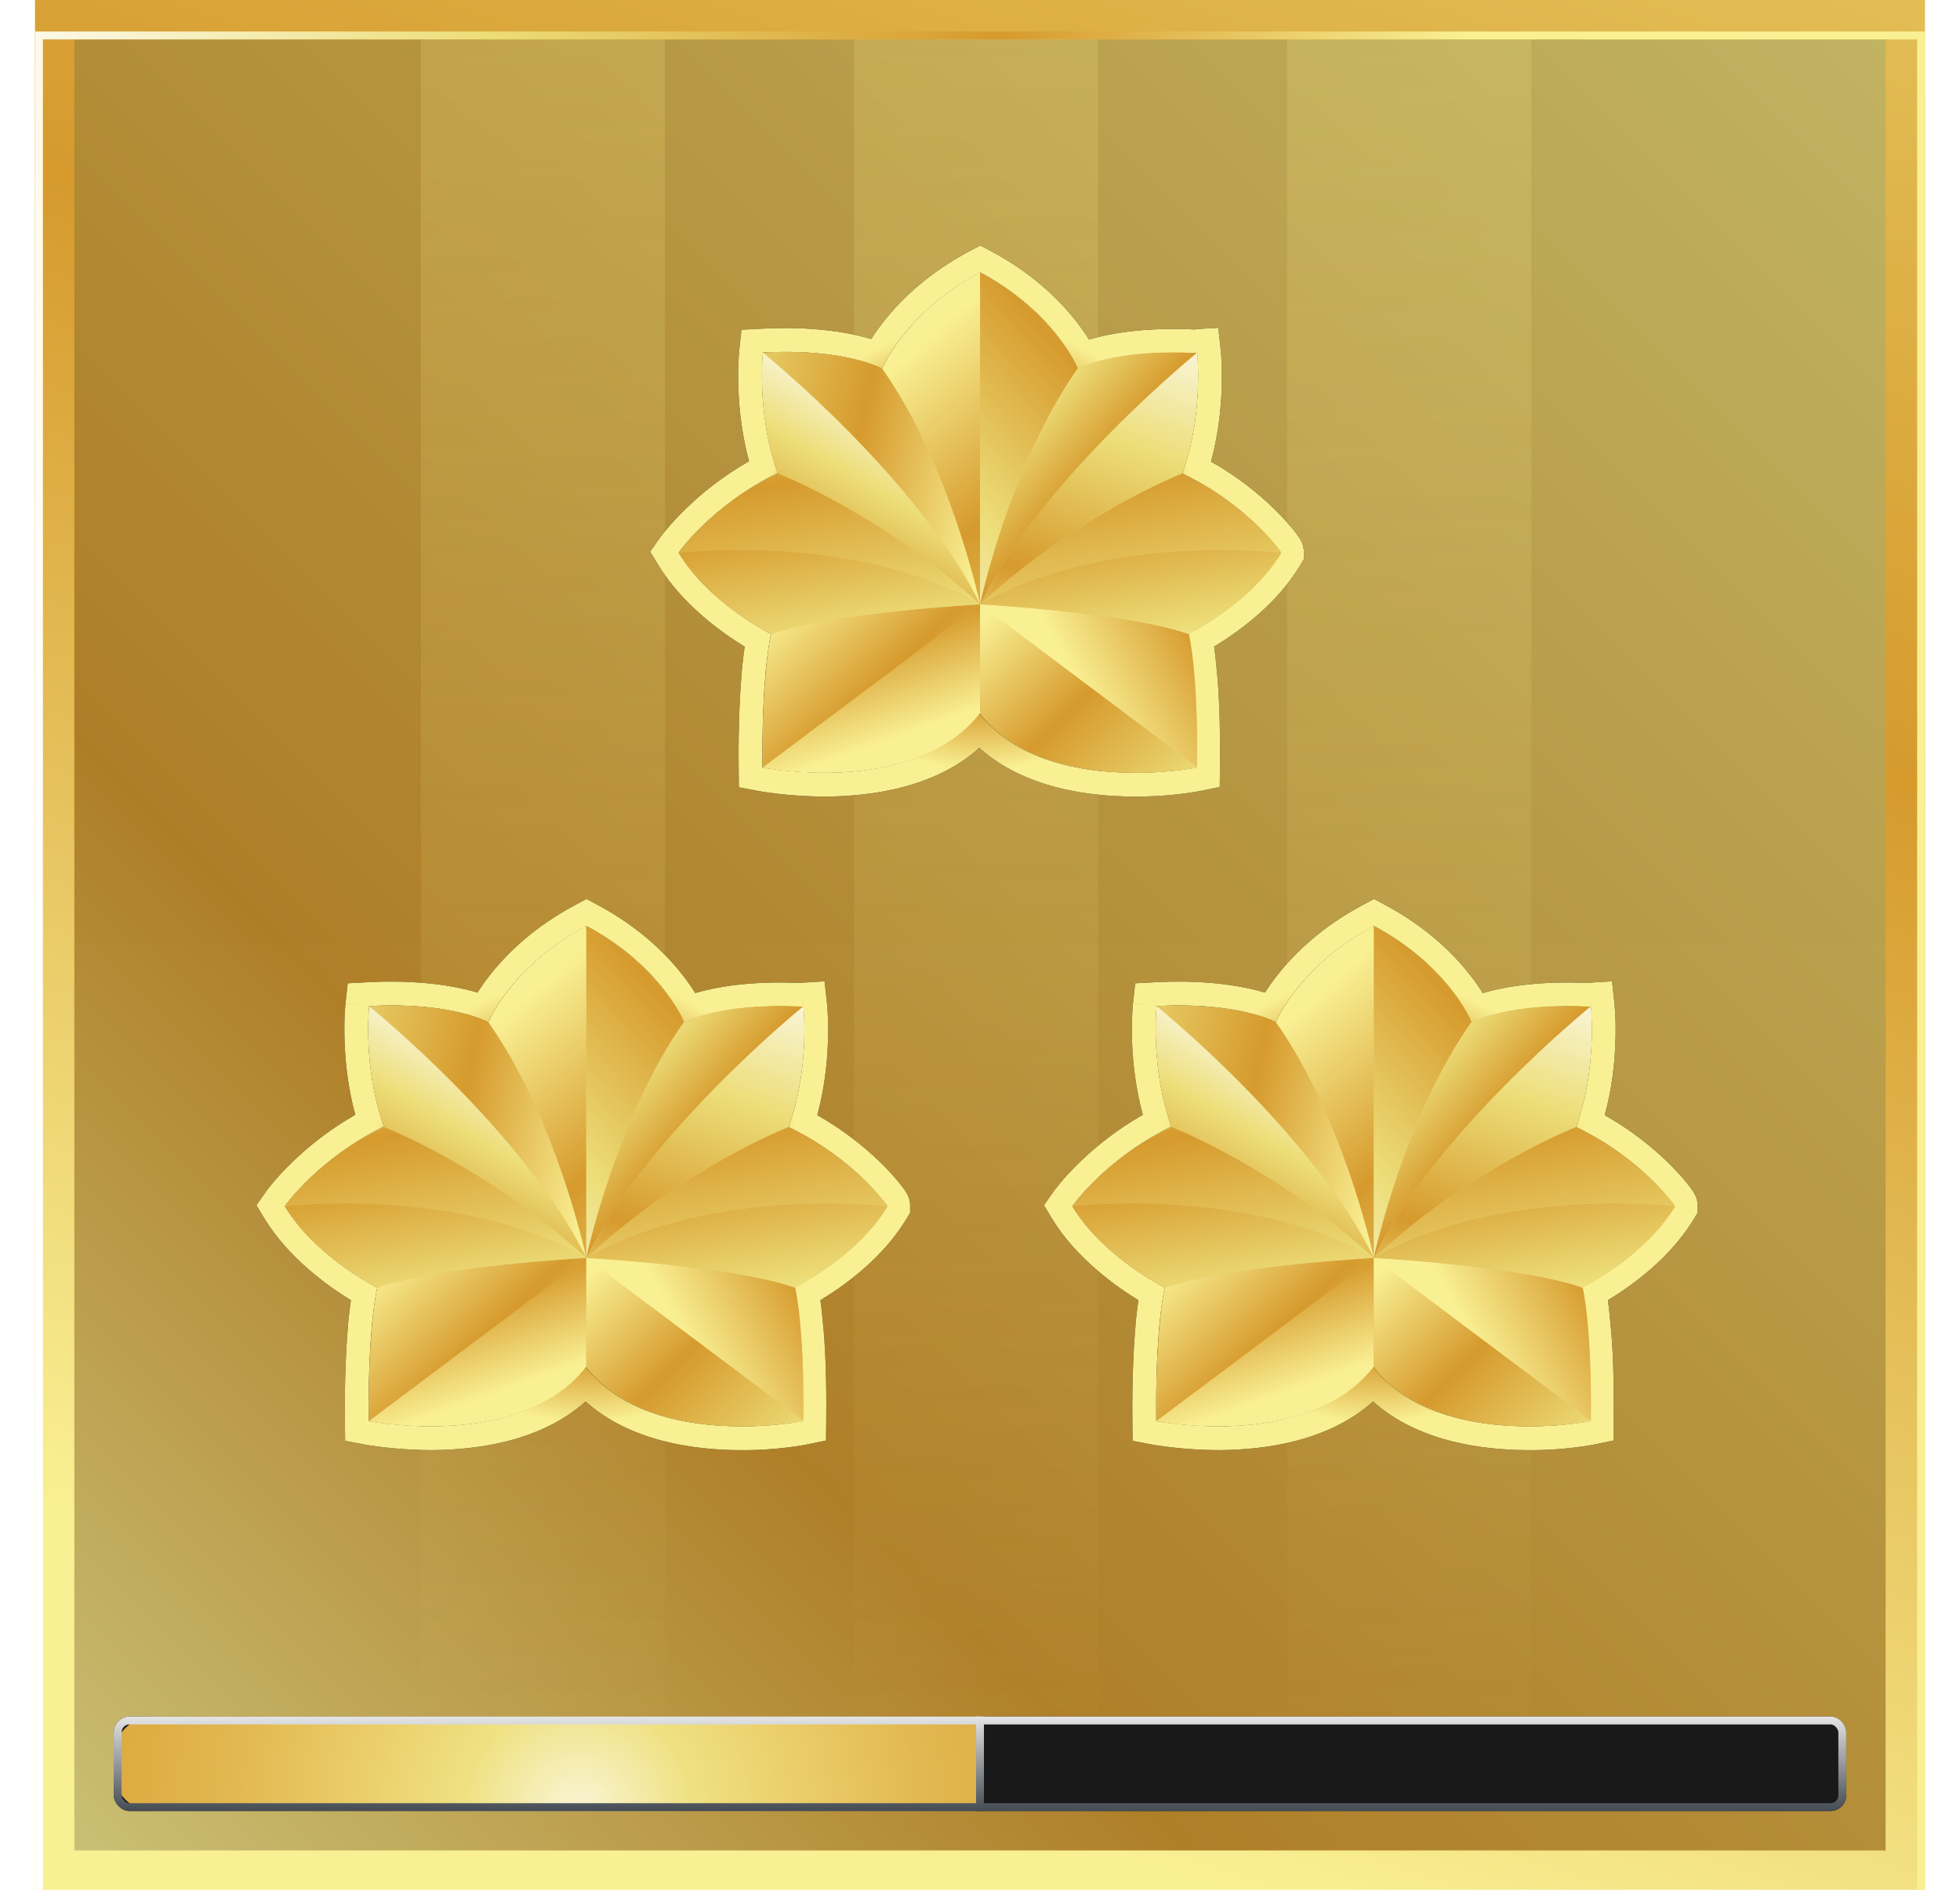 <svg width="56" height="54" viewBox="0 0 56 54" fill="none" xmlns="http://www.w3.org/2000/svg">
<rect x="1.562" y="0.563" width="52.875" height="52.875" fill="url(#paint0_linear_2005_62170)"/>
<rect x="1.562" y="0.563" width="52.875" height="52.875" fill="url(#paint1_linear_2005_62170)" fill-opacity="0.8"/>
<rect x="1.562" y="0.563" width="52.875" height="52.875" stroke="url(#paint2_linear_2005_62170)" stroke-width="1.125"/>
<g filter="url(#filter0_i_2005_62170)">
<rect x="1.113" y="0.113" width="53.775" height="53.775" stroke="url(#paint3_linear_2005_62170)" stroke-width="0.225"/>
</g>
<g style="mix-blend-mode:plus-lighter">
<rect x="12.025" y="1.125" width="6.975" height="51.75" fill="url(#paint4_linear_2005_62170)" fill-opacity="0.2"/>
<rect x="24.4" y="1.125" width="6.975" height="51.75" fill="url(#paint5_linear_2005_62170)" fill-opacity="0.2"/>
<rect x="36.775" y="1.125" width="6.975" height="51.75" fill="url(#paint6_linear_2005_62170)" fill-opacity="0.2"/>
</g>
<g filter="url(#filter1_d_2005_62170)">
<path d="M22.53 32.206C23.143 30.504 22.953 28.761 22.953 28.761C22.953 28.761 22.953 28.761 22.939 28.775C20.665 28.652 19.616 29.183 19.535 29.224C19.535 29.224 19.535 29.224 19.535 29.21C19.549 29.21 18.895 27.604 16.757 26.46C14.606 27.604 13.952 29.21 13.952 29.21C13.952 29.21 12.917 28.625 10.548 28.747C10.548 28.747 10.358 30.49 10.97 32.192C9.091 33.105 8.138 34.466 8.138 34.466C9.023 35.923 10.739 36.767 10.78 36.794C10.766 36.849 10.698 37.162 10.63 37.816C10.575 38.442 10.521 39.354 10.535 40.607C10.535 40.607 11.324 40.757 12.359 40.757C13.775 40.743 15.654 40.444 16.73 39.055C17.806 40.444 19.685 40.743 21.101 40.757C22.136 40.77 22.925 40.607 22.925 40.607C22.939 39.368 22.898 38.456 22.83 37.829C22.776 37.162 22.694 36.849 22.68 36.794C22.735 36.767 24.45 35.923 25.322 34.466V34.453C25.363 34.466 24.409 33.105 22.53 32.206Z" fill="url(#paint7_linear_2005_62170)"/>
<path fill-rule="evenodd" clip-rule="evenodd" d="M22.981 29.459C22.978 30.123 22.903 31.172 22.53 32.206C23.467 32.654 24.173 33.216 24.641 33.666C24.735 33.757 24.82 33.843 24.895 33.923C25.171 34.217 25.315 34.423 25.323 34.45C25.323 34.451 25.323 34.452 25.323 34.452C25.323 34.453 25.322 34.453 25.322 34.452V34.466C25.318 34.472 25.315 34.477 25.312 34.483C24.446 35.915 22.768 36.75 22.682 36.793L22.68 36.794L22.681 36.799C22.698 36.865 22.777 37.179 22.83 37.829C22.898 38.456 22.939 39.368 22.925 40.607C22.925 40.607 22.136 40.77 21.101 40.757C19.874 40.745 18.3 40.519 17.202 39.555C17.032 39.407 16.874 39.24 16.73 39.055C16.586 39.24 16.428 39.407 16.258 39.555C15.16 40.519 13.586 40.745 12.359 40.757C11.324 40.757 10.535 40.607 10.535 40.607C10.521 39.354 10.575 38.442 10.63 37.816C10.698 37.162 10.766 36.849 10.78 36.794C10.777 36.792 10.766 36.787 10.748 36.777C10.506 36.648 8.962 35.822 8.138 34.466C8.138 34.466 9.091 33.104 10.97 32.192C10.358 30.49 10.548 28.747 10.548 28.747C12.092 28.667 13.069 28.888 13.563 29.052C13.827 29.139 13.952 29.21 13.952 29.21C13.952 29.21 14.046 28.98 14.279 28.631C14.662 28.06 15.421 27.171 16.757 26.46C18.009 27.129 18.752 27.958 19.15 28.529C19.17 28.558 19.189 28.586 19.207 28.613C19.209 28.617 19.212 28.62 19.214 28.623C19.249 28.677 19.281 28.728 19.311 28.775C19.464 29.025 19.531 29.189 19.535 29.208C19.535 29.21 19.535 29.21 19.535 29.21V29.224L19.536 29.223C19.542 29.221 19.55 29.216 19.563 29.21C19.637 29.175 19.839 29.085 20.181 28.994C20.717 28.853 21.596 28.71 22.863 28.771C22.888 28.772 22.914 28.773 22.939 28.774L22.953 28.761C22.953 28.761 22.954 28.771 22.956 28.791C22.957 28.811 22.96 28.841 22.962 28.879C22.971 28.997 22.981 29.198 22.981 29.459ZM22.945 28.665C22.948 28.695 22.95 28.727 22.953 28.761C23.629 28.687 23.629 28.687 23.629 28.687L23.63 28.688L23.63 28.691L23.63 28.697C23.631 28.702 23.631 28.709 23.632 28.717C23.634 28.733 23.636 28.756 23.638 28.786C23.643 28.844 23.648 28.927 23.653 29.03C23.662 29.237 23.667 29.528 23.651 29.875C23.627 30.425 23.551 31.129 23.351 31.866C24.111 32.295 24.701 32.779 25.119 33.181C25.373 33.426 25.566 33.644 25.697 33.806C25.761 33.885 25.814 33.956 25.852 34.012C25.869 34.037 25.893 34.073 25.914 34.111L25.915 34.112C25.921 34.123 25.953 34.18 25.975 34.254C25.982 34.277 25.993 34.319 25.999 34.374C26.002 34.396 26.006 34.438 26.003 34.493V34.654L25.906 34.816C25.404 35.654 24.677 36.293 24.095 36.717C23.85 36.896 23.623 37.041 23.44 37.151C23.463 37.314 23.488 37.517 23.508 37.765C23.579 38.427 23.62 39.366 23.606 40.614L23.6 41.163L23.063 41.273L22.925 40.607C23.063 41.273 23.063 41.274 23.063 41.274L23.061 41.274L23.058 41.275L23.048 41.277C23.04 41.278 23.029 41.28 23.015 41.283C22.987 41.288 22.948 41.295 22.898 41.304C22.799 41.32 22.657 41.342 22.482 41.363C22.133 41.405 21.647 41.445 21.093 41.437C19.831 41.425 18.022 41.198 16.73 40.048C15.437 41.198 13.628 41.425 12.366 41.437L12.363 41.437H12.359C11.81 41.437 11.327 41.398 10.981 41.358C10.808 41.338 10.668 41.318 10.569 41.303C10.52 41.295 10.482 41.289 10.454 41.284C10.441 41.282 10.43 41.28 10.422 41.278L10.413 41.277L10.41 41.276L10.408 41.276L10.408 41.276C10.408 41.276 10.408 41.276 10.535 40.607L10.408 41.276L9.86 41.172L9.854 40.614C9.84 39.337 9.896 38.403 9.952 37.757L9.952 37.751L9.953 37.745C9.978 37.508 10.002 37.312 10.025 37.152C9.427 36.789 8.256 35.971 7.556 34.819L7.326 34.44L7.581 34.076L8.138 34.466C7.581 34.076 7.581 34.075 7.581 34.075L7.582 34.074L7.583 34.072L7.587 34.066C7.59 34.062 7.594 34.056 7.599 34.049C7.61 34.035 7.624 34.016 7.641 33.993C7.677 33.946 7.728 33.882 7.794 33.802C7.927 33.644 8.122 33.426 8.378 33.18C8.799 32.776 9.39 32.29 10.151 31.855C9.95 31.117 9.874 30.412 9.849 29.862C9.834 29.515 9.839 29.223 9.848 29.017C9.852 28.913 9.858 28.83 9.863 28.772C9.865 28.743 9.867 28.72 9.869 28.703C9.869 28.695 9.87 28.688 9.87 28.683L9.871 28.677L9.871 28.675L9.872 28.674C9.872 28.673 9.872 28.673 10.548 28.747L9.872 28.673L9.935 28.097L10.513 28.067C11.759 28.003 12.675 28.124 13.295 28.27C13.424 28.3 13.539 28.332 13.642 28.363C13.74 28.209 13.863 28.032 14.015 27.841C14.497 27.233 15.268 26.48 16.438 25.859L16.758 25.688L17.078 25.86C18.241 26.481 19.009 27.234 19.488 27.843C19.642 28.038 19.766 28.219 19.864 28.376C20.452 28.204 21.448 28.019 22.911 28.091L22.91 28.081L23.559 28.041L23.629 28.687L22.953 28.761L22.946 28.65L22.945 28.665Z" fill="black"/>
<path fill-rule="evenodd" clip-rule="evenodd" d="M22.981 29.459C22.978 30.123 22.903 31.172 22.53 32.206C23.467 32.654 24.173 33.216 24.641 33.666C24.735 33.757 24.82 33.843 24.895 33.923C25.171 34.217 25.315 34.423 25.323 34.45C25.323 34.451 25.323 34.452 25.323 34.452C25.323 34.453 25.322 34.453 25.322 34.452V34.466C25.318 34.472 25.315 34.477 25.312 34.483C24.446 35.915 22.768 36.75 22.682 36.793L22.68 36.794L22.681 36.799C22.698 36.865 22.777 37.179 22.83 37.829C22.898 38.456 22.939 39.368 22.925 40.607C22.925 40.607 22.136 40.77 21.101 40.757C19.874 40.745 18.3 40.519 17.202 39.555C17.032 39.407 16.874 39.24 16.73 39.055C16.586 39.24 16.428 39.407 16.258 39.555C15.16 40.519 13.586 40.745 12.359 40.757C11.324 40.757 10.535 40.607 10.535 40.607C10.521 39.354 10.575 38.442 10.63 37.816C10.698 37.162 10.766 36.849 10.78 36.794C10.777 36.792 10.766 36.787 10.748 36.777C10.506 36.648 8.962 35.822 8.138 34.466C8.138 34.466 9.091 33.104 10.97 32.192C10.358 30.49 10.548 28.747 10.548 28.747C12.092 28.667 13.069 28.888 13.563 29.052C13.827 29.139 13.952 29.21 13.952 29.21C13.952 29.21 14.046 28.98 14.279 28.631C14.662 28.06 15.421 27.171 16.757 26.46C18.009 27.129 18.752 27.958 19.15 28.529C19.17 28.558 19.189 28.586 19.207 28.613C19.209 28.617 19.212 28.62 19.214 28.623C19.249 28.677 19.281 28.728 19.311 28.775C19.464 29.025 19.531 29.189 19.535 29.208C19.535 29.21 19.535 29.21 19.535 29.21V29.224L19.536 29.223C19.542 29.221 19.55 29.216 19.563 29.21C19.637 29.175 19.839 29.085 20.181 28.994C20.717 28.853 21.596 28.71 22.863 28.771C22.888 28.772 22.914 28.773 22.939 28.774L22.953 28.761C22.953 28.761 22.954 28.771 22.956 28.791C22.957 28.811 22.96 28.841 22.962 28.879C22.971 28.997 22.981 29.198 22.981 29.459ZM22.945 28.665C22.948 28.695 22.95 28.727 22.953 28.761C23.629 28.687 23.629 28.687 23.629 28.687L23.63 28.688L23.63 28.691L23.63 28.697C23.631 28.702 23.631 28.709 23.632 28.717C23.634 28.733 23.636 28.756 23.638 28.786C23.643 28.844 23.648 28.927 23.653 29.03C23.662 29.237 23.667 29.528 23.651 29.875C23.627 30.425 23.551 31.129 23.351 31.866C24.111 32.295 24.701 32.779 25.119 33.181C25.373 33.426 25.566 33.644 25.697 33.806C25.761 33.885 25.814 33.956 25.852 34.012C25.869 34.037 25.893 34.073 25.914 34.111L25.915 34.112C25.921 34.123 25.953 34.18 25.975 34.254C25.982 34.277 25.993 34.319 25.999 34.374C26.002 34.396 26.006 34.438 26.003 34.493V34.654L25.906 34.816C25.404 35.654 24.677 36.293 24.095 36.717C23.85 36.896 23.623 37.041 23.44 37.151C23.463 37.314 23.488 37.517 23.508 37.765C23.579 38.427 23.62 39.366 23.606 40.614L23.6 41.163L23.063 41.273L22.925 40.607C23.063 41.273 23.063 41.274 23.063 41.274L23.061 41.274L23.058 41.275L23.048 41.277C23.04 41.278 23.029 41.28 23.015 41.283C22.987 41.288 22.948 41.295 22.898 41.304C22.799 41.32 22.657 41.342 22.482 41.363C22.133 41.405 21.647 41.445 21.093 41.437C19.831 41.425 18.022 41.198 16.73 40.048C15.437 41.198 13.628 41.425 12.366 41.437L12.363 41.437H12.359C11.81 41.437 11.327 41.398 10.981 41.358C10.808 41.338 10.668 41.318 10.569 41.303C10.52 41.295 10.482 41.289 10.454 41.284C10.441 41.282 10.43 41.28 10.422 41.278L10.413 41.277L10.41 41.276L10.408 41.276L10.408 41.276C10.408 41.276 10.408 41.276 10.535 40.607L10.408 41.276L9.86 41.172L9.854 40.614C9.84 39.337 9.896 38.403 9.952 37.757L9.952 37.751L9.953 37.745C9.978 37.508 10.002 37.312 10.025 37.152C9.427 36.789 8.256 35.971 7.556 34.819L7.326 34.44L7.581 34.076L8.138 34.466C7.581 34.076 7.581 34.075 7.581 34.075L7.582 34.074L7.583 34.072L7.587 34.066C7.59 34.062 7.594 34.056 7.599 34.049C7.61 34.035 7.624 34.016 7.641 33.993C7.677 33.946 7.728 33.882 7.794 33.802C7.927 33.644 8.122 33.426 8.378 33.18C8.799 32.776 9.39 32.29 10.151 31.855C9.95 31.117 9.874 30.412 9.849 29.862C9.834 29.515 9.839 29.223 9.848 29.017C9.852 28.913 9.858 28.83 9.863 28.772C9.865 28.743 9.867 28.72 9.869 28.703C9.869 28.695 9.87 28.688 9.87 28.683L9.871 28.677L9.871 28.675L9.872 28.674C9.872 28.673 9.872 28.673 10.548 28.747L9.872 28.673L9.935 28.097L10.513 28.067C11.759 28.003 12.675 28.124 13.295 28.27C13.424 28.3 13.539 28.332 13.642 28.363C13.74 28.209 13.863 28.032 14.015 27.841C14.497 27.233 15.268 26.48 16.438 25.859L16.758 25.688L17.078 25.86C18.241 26.481 19.009 27.234 19.488 27.843C19.642 28.038 19.766 28.219 19.864 28.376C20.452 28.204 21.448 28.019 22.911 28.091L22.91 28.081L23.559 28.041L23.629 28.687L22.953 28.761L22.946 28.65L22.945 28.665Z" fill="url(#paint8_angular_2005_62170)"/>
<path d="M16.751 26.46V35.946V35.936C16.699 35.707 15.847 31.894 13.956 29.213C13.956 29.213 14.611 27.603 16.751 26.46Z" fill="url(#paint9_linear_2005_62170)"/>
<path d="M16.751 35.945C14.975 32.33 10.549 28.756 10.549 28.756C12.928 28.621 13.956 29.213 13.956 29.213C15.847 31.893 16.699 35.706 16.751 35.945Z" fill="url(#paint10_linear_2005_62170)"/>
<path d="M16.751 35.946C13.946 33.358 10.975 32.205 10.975 32.205C10.362 30.501 10.549 28.756 10.549 28.756C10.549 28.756 14.975 32.33 16.751 35.946Z" fill="url(#paint11_linear_2005_62170)"/>
<path d="M16.751 35.946C16.751 35.946 12.543 36.174 10.788 36.797C10.788 36.797 10.507 37.982 10.549 40.611C10.549 40.611 11.338 40.766 12.377 40.756C13.79 40.746 15.671 40.444 16.751 39.052V35.946Z" fill="url(#paint12_linear_2005_62170)"/>
<path d="M16.751 35.946L10.549 40.6C10.528 37.774 10.787 36.787 10.787 36.787C12.543 36.174 16.751 35.946 16.751 35.946Z" fill="url(#paint13_linear_2005_62170)"/>
<path d="M16.751 35.946C13.946 33.359 10.975 32.206 10.975 32.206C9.094 33.099 8.138 34.471 8.138 34.471C8.138 34.471 13.084 33.858 16.751 35.946Z" fill="url(#paint14_linear_2005_62170)"/>
<path d="M10.788 36.797C12.543 36.174 16.751 35.945 16.751 35.945C13.084 33.857 8.138 34.47 8.138 34.47C9.032 35.945 10.788 36.797 10.788 36.797Z" fill="url(#paint15_linear_2005_62170)"/>
<path d="M16.751 26.46V35.946V35.936C16.803 35.697 17.655 31.894 19.546 29.203C19.546 29.213 18.892 27.603 16.751 26.46Z" fill="url(#paint16_linear_2005_62170)"/>
<path d="M16.751 35.945C18.528 32.33 22.954 28.766 22.954 28.766C20.575 28.631 19.536 29.213 19.536 29.213C17.655 31.893 16.803 35.706 16.751 35.945Z" fill="url(#paint17_linear_2005_62170)"/>
<path d="M16.751 35.946C19.556 33.358 22.528 32.205 22.528 32.205C23.141 30.501 22.954 28.756 22.954 28.756C22.954 28.756 18.528 32.33 16.751 35.946Z" fill="url(#paint18_linear_2005_62170)"/>
<path d="M16.751 35.946C16.751 35.946 20.959 36.174 22.715 36.797C22.715 36.797 22.995 37.982 22.954 40.611C22.954 40.611 22.164 40.766 21.125 40.756C19.712 40.746 17.832 40.444 16.751 39.052V35.946Z" fill="url(#paint19_linear_2005_62170)"/>
<path d="M16.751 35.946L22.954 40.6C22.975 37.774 22.715 36.787 22.715 36.787C20.959 36.174 16.751 35.946 16.751 35.946Z" fill="url(#paint20_linear_2005_62170)"/>
<path d="M16.751 35.946C19.556 33.359 22.528 32.206 22.528 32.206C24.408 33.099 25.364 34.46 25.364 34.46C25.364 34.46 20.408 33.858 16.751 35.946Z" fill="url(#paint21_linear_2005_62170)"/>
<path d="M22.715 36.797C20.959 36.174 16.751 35.945 16.751 35.945C20.408 33.857 25.364 34.47 25.364 34.47C24.471 35.945 22.715 36.797 22.715 36.797Z" fill="url(#paint22_linear_2005_62170)"/>
</g>
<g filter="url(#filter2_d_2005_62170)">
<path d="M45.03 32.206C45.643 30.504 45.453 28.761 45.453 28.761C45.453 28.761 45.453 28.761 45.439 28.775C43.165 28.652 42.117 29.183 42.035 29.224C42.035 29.224 42.035 29.224 42.035 29.21C42.048 29.21 41.395 27.604 39.257 26.46C37.106 27.604 36.452 29.21 36.452 29.21C36.452 29.21 35.417 28.625 33.048 28.747C33.048 28.747 32.858 30.49 33.47 32.192C31.591 33.105 30.638 34.466 30.638 34.466C31.523 35.923 33.239 36.767 33.28 36.794C33.266 36.849 33.198 37.162 33.13 37.816C33.075 38.442 33.021 39.354 33.035 40.607C33.035 40.607 33.824 40.757 34.859 40.757C36.275 40.743 38.154 40.444 39.23 39.055C40.306 40.444 42.185 40.743 43.601 40.757C44.636 40.77 45.425 40.607 45.425 40.607C45.439 39.368 45.398 38.456 45.33 37.829C45.276 37.162 45.194 36.849 45.18 36.794C45.235 36.767 46.95 35.923 47.822 34.466V34.453C47.862 34.466 46.909 33.105 45.03 32.206Z" fill="url(#paint23_linear_2005_62170)"/>
<path fill-rule="evenodd" clip-rule="evenodd" d="M45.481 29.459C45.478 30.123 45.403 31.172 45.031 32.206C45.967 32.654 46.673 33.216 47.141 33.666C47.235 33.757 47.32 33.843 47.395 33.923C47.671 34.217 47.815 34.423 47.823 34.45C47.823 34.451 47.823 34.452 47.823 34.452C47.822 34.453 47.822 34.453 47.822 34.452V34.466C47.818 34.472 47.815 34.477 47.812 34.483C46.946 35.915 45.269 36.75 45.182 36.793L45.18 36.794L45.181 36.799C45.198 36.865 45.277 37.179 45.33 37.829C45.398 38.456 45.439 39.368 45.425 40.607C45.425 40.607 44.636 40.77 43.601 40.757C42.374 40.745 40.8 40.519 39.702 39.555C39.532 39.407 39.374 39.24 39.23 39.055C39.086 39.24 38.928 39.407 38.758 39.555C37.66 40.519 36.086 40.745 34.859 40.757C33.824 40.757 33.035 40.607 33.035 40.607C33.021 39.354 33.075 38.442 33.13 37.816C33.198 37.162 33.266 36.849 33.28 36.794C33.277 36.792 33.266 36.787 33.248 36.777C33.006 36.648 31.462 35.822 30.638 34.466C30.638 34.466 31.591 33.104 33.47 32.192C32.858 30.49 33.048 28.747 33.048 28.747C34.592 28.667 35.569 28.888 36.063 29.052C36.327 29.139 36.452 29.21 36.452 29.21C36.452 29.21 36.546 28.98 36.779 28.631C37.162 28.06 37.92 27.171 39.257 26.46C40.509 27.129 41.252 27.958 41.65 28.529C41.67 28.558 41.689 28.586 41.707 28.613C41.709 28.617 41.712 28.62 41.714 28.623C41.749 28.677 41.781 28.728 41.811 28.775C41.964 29.025 42.031 29.189 42.035 29.208C42.035 29.21 42.035 29.21 42.035 29.21V29.224L42.036 29.223C42.042 29.221 42.05 29.216 42.063 29.21C42.137 29.175 42.339 29.085 42.681 28.994C43.217 28.853 44.096 28.71 45.363 28.771C45.388 28.772 45.414 28.773 45.439 28.774L45.453 28.761C45.453 28.761 45.454 28.771 45.456 28.791C45.457 28.811 45.46 28.841 45.462 28.879C45.471 28.997 45.481 29.198 45.481 29.459ZM45.445 28.665C45.448 28.695 45.45 28.727 45.453 28.761C46.129 28.687 46.129 28.687 46.129 28.687L46.13 28.688L46.13 28.691L46.13 28.697C46.131 28.702 46.132 28.709 46.132 28.717C46.134 28.733 46.136 28.756 46.138 28.786C46.143 28.844 46.148 28.927 46.153 29.03C46.162 29.237 46.167 29.528 46.151 29.875C46.127 30.425 46.051 31.129 45.85 31.866C46.611 32.295 47.201 32.779 47.618 33.181C47.873 33.426 48.066 33.644 48.197 33.806C48.261 33.885 48.314 33.956 48.352 34.012C48.369 34.037 48.393 34.073 48.414 34.111L48.415 34.112C48.421 34.123 48.453 34.18 48.475 34.254C48.482 34.277 48.493 34.319 48.499 34.374C48.502 34.396 48.506 34.438 48.503 34.493V34.654L48.406 34.816C47.904 35.654 47.177 36.293 46.595 36.717C46.35 36.896 46.123 37.041 45.94 37.151C45.963 37.314 45.987 37.517 46.008 37.765C46.079 38.427 46.12 39.366 46.106 40.614L46.1 41.163L45.563 41.273L45.425 40.607C45.563 41.273 45.563 41.274 45.563 41.274L45.561 41.274L45.558 41.275L45.548 41.277C45.54 41.278 45.529 41.28 45.515 41.283C45.487 41.288 45.448 41.295 45.398 41.304C45.299 41.32 45.157 41.342 44.982 41.363C44.633 41.405 44.147 41.445 43.593 41.437C42.331 41.425 40.522 41.198 39.23 40.048C37.937 41.198 36.128 41.425 34.866 41.437L34.862 41.437H34.859C34.31 41.437 33.827 41.398 33.481 41.358C33.308 41.338 33.168 41.318 33.069 41.303C33.02 41.295 32.982 41.289 32.954 41.284C32.941 41.282 32.93 41.28 32.922 41.278L32.913 41.277L32.91 41.276L32.908 41.276L32.908 41.276C32.908 41.276 32.908 41.276 33.035 40.607L32.908 41.276L32.36 41.172L32.354 40.614C32.34 39.337 32.396 38.403 32.452 37.757L32.452 37.751L32.453 37.745C32.477 37.508 32.502 37.312 32.526 37.152C31.927 36.789 30.756 35.971 30.056 34.819L29.826 34.44L30.081 34.076L30.638 34.466C30.081 34.076 30.081 34.075 30.081 34.075L30.082 34.074L30.083 34.072L30.087 34.066C30.09 34.062 30.094 34.056 30.099 34.049C30.11 34.035 30.124 34.016 30.141 33.993C30.177 33.946 30.228 33.882 30.294 33.802C30.427 33.644 30.622 33.426 30.878 33.18C31.299 32.776 31.89 32.29 32.651 31.855C32.45 31.117 32.374 30.412 32.349 29.862C32.334 29.515 32.339 29.223 32.348 29.017C32.352 28.913 32.358 28.83 32.363 28.772C32.365 28.743 32.367 28.72 32.368 28.703C32.369 28.695 32.37 28.688 32.37 28.683L32.371 28.677L32.371 28.675L32.371 28.674C32.371 28.673 32.371 28.673 33.048 28.747L32.371 28.673L32.434 28.097L33.013 28.067C34.26 28.003 35.175 28.124 35.795 28.27C35.923 28.3 36.039 28.332 36.142 28.363C36.24 28.209 36.363 28.032 36.515 27.841C36.997 27.233 37.768 26.48 38.938 25.859L39.258 25.688L39.578 25.86C40.741 26.481 41.509 27.234 41.988 27.843C42.142 28.038 42.266 28.219 42.364 28.376C42.952 28.204 43.948 28.019 45.411 28.091L45.41 28.081L46.059 28.041L46.129 28.687L45.453 28.761L45.446 28.65L45.445 28.665Z" fill="black"/>
<path fill-rule="evenodd" clip-rule="evenodd" d="M45.481 29.459C45.478 30.123 45.403 31.172 45.031 32.206C45.967 32.654 46.673 33.216 47.141 33.666C47.235 33.757 47.32 33.843 47.395 33.923C47.671 34.217 47.815 34.423 47.823 34.45C47.823 34.451 47.823 34.452 47.823 34.452C47.822 34.453 47.822 34.453 47.822 34.452V34.466C47.818 34.472 47.815 34.477 47.812 34.483C46.946 35.915 45.269 36.75 45.182 36.793L45.18 36.794L45.181 36.799C45.198 36.865 45.277 37.179 45.33 37.829C45.398 38.456 45.439 39.368 45.425 40.607C45.425 40.607 44.636 40.77 43.601 40.757C42.374 40.745 40.8 40.519 39.702 39.555C39.532 39.407 39.374 39.24 39.23 39.055C39.086 39.24 38.928 39.407 38.758 39.555C37.66 40.519 36.086 40.745 34.859 40.757C33.824 40.757 33.035 40.607 33.035 40.607C33.021 39.354 33.075 38.442 33.13 37.816C33.198 37.162 33.266 36.849 33.28 36.794C33.277 36.792 33.266 36.787 33.248 36.777C33.006 36.648 31.462 35.822 30.638 34.466C30.638 34.466 31.591 33.104 33.47 32.192C32.858 30.49 33.048 28.747 33.048 28.747C34.592 28.667 35.569 28.888 36.063 29.052C36.327 29.139 36.452 29.21 36.452 29.21C36.452 29.21 36.546 28.98 36.779 28.631C37.162 28.06 37.92 27.171 39.257 26.46C40.509 27.129 41.252 27.958 41.65 28.529C41.67 28.558 41.689 28.586 41.707 28.613C41.709 28.617 41.712 28.62 41.714 28.623C41.749 28.677 41.781 28.728 41.811 28.775C41.964 29.025 42.031 29.189 42.035 29.208C42.035 29.21 42.035 29.21 42.035 29.21V29.224L42.036 29.223C42.042 29.221 42.05 29.216 42.063 29.21C42.137 29.175 42.339 29.085 42.681 28.994C43.217 28.853 44.096 28.71 45.363 28.771C45.388 28.772 45.414 28.773 45.439 28.774L45.453 28.761C45.453 28.761 45.454 28.771 45.456 28.791C45.457 28.811 45.46 28.841 45.462 28.879C45.471 28.997 45.481 29.198 45.481 29.459ZM45.445 28.665C45.448 28.695 45.45 28.727 45.453 28.761C46.129 28.687 46.129 28.687 46.129 28.687L46.13 28.688L46.13 28.691L46.13 28.697C46.131 28.702 46.132 28.709 46.132 28.717C46.134 28.733 46.136 28.756 46.138 28.786C46.143 28.844 46.148 28.927 46.153 29.03C46.162 29.237 46.167 29.528 46.151 29.875C46.127 30.425 46.051 31.129 45.85 31.866C46.611 32.295 47.201 32.779 47.618 33.181C47.873 33.426 48.066 33.644 48.197 33.806C48.261 33.885 48.314 33.956 48.352 34.012C48.369 34.037 48.393 34.073 48.414 34.111L48.415 34.112C48.421 34.123 48.453 34.18 48.475 34.254C48.482 34.277 48.493 34.319 48.499 34.374C48.502 34.396 48.506 34.438 48.503 34.493V34.654L48.406 34.816C47.904 35.654 47.177 36.293 46.595 36.717C46.35 36.896 46.123 37.041 45.94 37.151C45.963 37.314 45.987 37.517 46.008 37.765C46.079 38.427 46.12 39.366 46.106 40.614L46.1 41.163L45.563 41.273L45.425 40.607C45.563 41.273 45.563 41.274 45.563 41.274L45.561 41.274L45.558 41.275L45.548 41.277C45.54 41.278 45.529 41.28 45.515 41.283C45.487 41.288 45.448 41.295 45.398 41.304C45.299 41.32 45.157 41.342 44.982 41.363C44.633 41.405 44.147 41.445 43.593 41.437C42.331 41.425 40.522 41.198 39.23 40.048C37.937 41.198 36.128 41.425 34.866 41.437L34.862 41.437H34.859C34.31 41.437 33.827 41.398 33.481 41.358C33.308 41.338 33.168 41.318 33.069 41.303C33.02 41.295 32.982 41.289 32.954 41.284C32.941 41.282 32.93 41.28 32.922 41.278L32.913 41.277L32.91 41.276L32.908 41.276L32.908 41.276C32.908 41.276 32.908 41.276 33.035 40.607L32.908 41.276L32.36 41.172L32.354 40.614C32.34 39.337 32.396 38.403 32.452 37.757L32.452 37.751L32.453 37.745C32.477 37.508 32.502 37.312 32.526 37.152C31.927 36.789 30.756 35.971 30.056 34.819L29.826 34.44L30.081 34.076L30.638 34.466C30.081 34.076 30.081 34.075 30.081 34.075L30.082 34.074L30.083 34.072L30.087 34.066C30.09 34.062 30.094 34.056 30.099 34.049C30.11 34.035 30.124 34.016 30.141 33.993C30.177 33.946 30.228 33.882 30.294 33.802C30.427 33.644 30.622 33.426 30.878 33.18C31.299 32.776 31.89 32.29 32.651 31.855C32.45 31.117 32.374 30.412 32.349 29.862C32.334 29.515 32.339 29.223 32.348 29.017C32.352 28.913 32.358 28.83 32.363 28.772C32.365 28.743 32.367 28.72 32.368 28.703C32.369 28.695 32.37 28.688 32.37 28.683L32.371 28.677L32.371 28.675L32.371 28.674C32.371 28.673 32.371 28.673 33.048 28.747L32.371 28.673L32.434 28.097L33.013 28.067C34.26 28.003 35.175 28.124 35.795 28.27C35.923 28.3 36.039 28.332 36.142 28.363C36.24 28.209 36.363 28.032 36.515 27.841C36.997 27.233 37.768 26.48 38.938 25.859L39.258 25.688L39.578 25.86C40.741 26.481 41.509 27.234 41.988 27.843C42.142 28.038 42.266 28.219 42.364 28.376C42.952 28.204 43.948 28.019 45.411 28.091L45.41 28.081L46.059 28.041L46.129 28.687L45.453 28.761L45.446 28.65L45.445 28.665Z" fill="url(#paint24_angular_2005_62170)"/>
<path d="M39.251 26.46V35.946V35.936C39.199 35.707 38.347 31.894 36.456 29.213C36.456 29.213 37.111 27.603 39.251 26.46Z" fill="url(#paint25_linear_2005_62170)"/>
<path d="M39.251 35.945C37.475 32.33 33.049 28.756 33.049 28.756C35.428 28.621 36.456 29.213 36.456 29.213C38.347 31.893 39.199 35.706 39.251 35.945Z" fill="url(#paint26_linear_2005_62170)"/>
<path d="M39.251 35.946C36.446 33.358 33.475 32.205 33.475 32.205C32.862 30.501 33.049 28.756 33.049 28.756C33.049 28.756 37.475 32.33 39.251 35.946Z" fill="url(#paint27_linear_2005_62170)"/>
<path d="M39.251 35.946C39.251 35.946 35.044 36.174 33.288 36.797C33.288 36.797 33.007 37.982 33.049 40.611C33.049 40.611 33.838 40.766 34.877 40.756C36.29 40.746 38.171 40.444 39.251 39.052V35.946Z" fill="url(#paint28_linear_2005_62170)"/>
<path d="M39.251 35.946L33.048 40.6C33.028 37.774 33.288 36.787 33.288 36.787C35.043 36.174 39.251 35.946 39.251 35.946Z" fill="url(#paint29_linear_2005_62170)"/>
<path d="M39.251 35.946C36.446 33.359 33.475 32.206 33.475 32.206C31.594 33.099 30.638 34.471 30.638 34.471C30.638 34.471 35.584 33.858 39.251 35.946Z" fill="url(#paint30_linear_2005_62170)"/>
<path d="M33.288 36.797C35.043 36.174 39.251 35.945 39.251 35.945C35.584 33.857 30.638 34.47 30.638 34.47C31.532 35.945 33.288 36.797 33.288 36.797Z" fill="url(#paint31_linear_2005_62170)"/>
<path d="M39.251 26.46V35.946V35.936C39.303 35.697 40.155 31.894 42.046 29.203C42.046 29.213 41.392 27.603 39.251 26.46Z" fill="url(#paint32_linear_2005_62170)"/>
<path d="M39.251 35.945C41.028 32.33 45.454 28.766 45.454 28.766C43.075 28.631 42.036 29.213 42.036 29.213C40.155 31.893 39.303 35.706 39.251 35.945Z" fill="url(#paint33_linear_2005_62170)"/>
<path d="M39.251 35.946C42.056 33.358 45.028 32.205 45.028 32.205C45.641 30.501 45.454 28.756 45.454 28.756C45.454 28.756 41.028 32.33 39.251 35.946Z" fill="url(#paint34_linear_2005_62170)"/>
<path d="M39.251 35.946C39.251 35.946 43.459 36.174 45.215 36.797C45.215 36.797 45.495 37.982 45.454 40.611C45.454 40.611 44.664 40.766 43.625 40.756C42.212 40.746 40.332 40.444 39.251 39.052V35.946Z" fill="url(#paint35_linear_2005_62170)"/>
<path d="M39.251 35.946L45.454 40.6C45.475 37.774 45.215 36.787 45.215 36.787C43.459 36.174 39.251 35.946 39.251 35.946Z" fill="url(#paint36_linear_2005_62170)"/>
<path d="M39.251 35.946C42.056 33.359 45.028 32.206 45.028 32.206C46.908 33.099 47.864 34.46 47.864 34.46C47.864 34.46 42.908 33.858 39.251 35.946Z" fill="url(#paint37_linear_2005_62170)"/>
<path d="M45.215 36.797C43.459 36.174 39.251 35.945 39.251 35.945C42.908 33.857 47.864 34.47 47.864 34.47C46.971 35.945 45.215 36.797 45.215 36.797Z" fill="url(#paint38_linear_2005_62170)"/>
</g>
<g filter="url(#filter3_d_2005_62170)">
<path d="M33.781 13.531C34.393 11.829 34.203 10.086 34.203 10.086C34.203 10.086 34.203 10.086 34.189 10.099C31.915 9.977 30.867 10.508 30.785 10.549C30.785 10.549 30.785 10.549 30.785 10.535C30.799 10.535 30.145 8.928 28.007 7.785C25.856 8.928 25.203 10.535 25.203 10.535C25.203 10.535 24.168 9.95 21.799 10.072C21.799 10.072 21.608 11.815 22.221 13.517C20.342 14.429 19.388 15.791 19.388 15.791C20.273 17.248 21.989 18.092 22.03 18.119C22.016 18.174 21.948 18.487 21.88 19.14C21.826 19.767 21.771 20.679 21.785 21.932C21.785 21.932 22.575 22.081 23.609 22.081C25.026 22.068 26.904 21.768 27.98 20.38C29.056 21.768 30.935 22.068 32.351 22.081C33.386 22.095 34.175 21.932 34.175 21.932C34.189 20.693 34.148 19.78 34.08 19.154C34.026 18.487 33.944 18.174 33.93 18.119C33.985 18.092 35.7 17.248 36.572 15.791V15.777C36.613 15.791 35.66 14.429 33.781 13.531Z" fill="url(#paint39_linear_2005_62170)"/>
<path fill-rule="evenodd" clip-rule="evenodd" d="M34.231 10.783C34.229 11.447 34.153 12.496 33.781 13.53C34.717 13.978 35.423 14.541 35.891 14.991C35.985 15.082 36.07 15.168 36.145 15.247C36.421 15.541 36.565 15.748 36.573 15.774C36.573 15.776 36.573 15.777 36.573 15.777C36.573 15.777 36.572 15.777 36.572 15.777V15.791C36.569 15.796 36.565 15.802 36.562 15.808C35.696 17.24 34.019 18.075 33.933 18.118L33.931 18.119L33.932 18.124C33.948 18.19 34.027 18.504 34.08 19.154C34.148 19.78 34.189 20.692 34.176 21.932C34.176 21.932 33.386 22.095 32.351 22.081C31.124 22.07 29.55 21.843 28.452 20.88C28.282 20.731 28.124 20.565 27.98 20.379C27.836 20.565 27.678 20.731 27.509 20.88C26.41 21.843 24.836 22.07 23.61 22.081C22.575 22.081 21.785 21.932 21.785 21.932C21.771 20.679 21.826 19.767 21.88 19.14C21.948 18.487 22.016 18.174 22.03 18.119C22.027 18.117 22.016 18.111 21.998 18.102C21.756 17.973 20.212 17.147 19.389 15.791C19.389 15.791 20.342 14.429 22.221 13.517C21.608 11.815 21.799 10.072 21.799 10.072C23.342 9.992 24.32 10.213 24.813 10.377C25.077 10.464 25.203 10.535 25.203 10.535C25.203 10.535 25.296 10.305 25.529 9.956C25.912 9.385 26.671 8.495 28.008 7.785C29.259 8.454 30.002 9.282 30.4 9.854C30.42 9.883 30.439 9.911 30.457 9.938C30.459 9.942 30.462 9.945 30.464 9.948C30.499 10.002 30.532 10.052 30.561 10.1C30.714 10.35 30.781 10.514 30.785 10.533C30.785 10.534 30.785 10.535 30.785 10.535V10.549L30.787 10.548C30.792 10.545 30.801 10.541 30.813 10.535C30.887 10.499 31.09 10.409 31.432 10.319C31.967 10.177 32.846 10.034 34.114 10.095C34.139 10.097 34.164 10.098 34.189 10.099L34.203 10.086C34.203 10.086 34.204 10.096 34.206 10.116C34.208 10.136 34.21 10.165 34.213 10.204C34.221 10.322 34.232 10.523 34.231 10.783ZM34.195 9.989C34.198 10.02 34.201 10.052 34.203 10.086C34.88 10.012 34.88 10.012 34.88 10.012L34.88 10.013L34.88 10.015L34.881 10.021C34.881 10.027 34.882 10.033 34.883 10.041C34.884 10.058 34.886 10.081 34.889 10.11C34.893 10.169 34.899 10.251 34.903 10.355C34.912 10.562 34.917 10.853 34.902 11.2C34.877 11.749 34.801 12.454 34.601 13.191C35.361 13.62 35.952 14.104 36.369 14.506C36.623 14.751 36.816 14.969 36.947 15.13C37.011 15.21 37.064 15.28 37.102 15.336C37.12 15.361 37.143 15.397 37.164 15.436L37.165 15.437C37.171 15.448 37.203 15.505 37.225 15.578C37.232 15.602 37.243 15.644 37.25 15.698C37.252 15.721 37.256 15.763 37.253 15.818V15.979L37.156 16.14C36.655 16.979 35.927 17.618 35.346 18.041C35.1 18.22 34.873 18.366 34.69 18.476C34.714 18.639 34.738 18.842 34.758 19.089C34.83 19.752 34.87 20.69 34.856 21.939L34.85 22.487L34.313 22.598L34.176 21.932C34.313 22.598 34.313 22.598 34.313 22.598L34.312 22.599L34.308 22.599L34.298 22.601C34.29 22.603 34.279 22.605 34.265 22.608C34.238 22.613 34.198 22.62 34.148 22.628C34.049 22.645 33.907 22.667 33.732 22.688C33.384 22.729 32.897 22.769 32.343 22.762C31.082 22.75 29.273 22.523 27.98 21.372C26.688 22.523 24.878 22.75 23.616 22.762L23.613 22.762H23.61C23.06 22.762 22.578 22.723 22.232 22.683C22.058 22.663 21.918 22.643 21.82 22.628C21.771 22.62 21.732 22.613 21.705 22.609C21.691 22.606 21.68 22.605 21.672 22.603L21.663 22.601L21.66 22.601L21.658 22.601L21.658 22.601C21.658 22.601 21.658 22.6 21.785 21.932L21.658 22.6L21.11 22.497L21.104 21.939C21.09 20.662 21.146 19.727 21.202 19.081L21.203 19.076L21.203 19.07C21.228 18.833 21.253 18.636 21.276 18.477C20.677 18.114 19.506 17.296 18.807 16.144L18.576 15.764L18.831 15.4L19.389 15.791C18.831 15.4 18.831 15.4 18.831 15.4L18.832 15.399L18.833 15.397L18.837 15.391C18.84 15.387 18.845 15.381 18.85 15.374C18.86 15.36 18.874 15.341 18.892 15.318C18.927 15.271 18.978 15.206 19.045 15.127C19.177 14.968 19.372 14.751 19.628 14.505C20.049 14.101 20.64 13.614 21.401 13.18C21.201 12.442 21.124 11.736 21.1 11.187C21.084 10.839 21.089 10.548 21.098 10.341C21.103 10.238 21.108 10.155 21.113 10.097C21.115 10.068 21.117 10.044 21.119 10.028C21.12 10.02 21.12 10.013 21.121 10.008L21.121 10.002L21.122 10L21.122 9.998C21.122 9.998 21.122 9.998 21.799 10.072L21.122 9.998L21.185 9.422L21.763 9.392C23.01 9.328 23.925 9.448 24.546 9.595C24.674 9.625 24.789 9.657 24.892 9.687C24.99 9.534 25.113 9.357 25.265 9.165C25.747 8.558 26.519 7.805 27.688 7.183L28.009 7.013L28.329 7.184C29.491 7.806 30.259 8.559 30.738 9.167C30.892 9.363 31.016 9.544 31.114 9.701C31.702 9.529 32.699 9.344 34.161 9.416L34.16 9.406L34.809 9.366L34.88 10.012L34.203 10.086L34.196 9.975L34.195 9.989Z" fill="black"/>
<path fill-rule="evenodd" clip-rule="evenodd" d="M34.231 10.783C34.229 11.447 34.153 12.496 33.781 13.53C34.717 13.978 35.423 14.541 35.891 14.991C35.985 15.082 36.07 15.168 36.145 15.247C36.421 15.541 36.565 15.748 36.573 15.774C36.573 15.776 36.573 15.777 36.573 15.777C36.573 15.777 36.572 15.777 36.572 15.777V15.791C36.569 15.796 36.565 15.802 36.562 15.808C35.696 17.24 34.019 18.075 33.933 18.118L33.931 18.119L33.932 18.124C33.948 18.19 34.027 18.504 34.08 19.154C34.148 19.78 34.189 20.692 34.176 21.932C34.176 21.932 33.386 22.095 32.351 22.081C31.124 22.07 29.55 21.843 28.452 20.88C28.282 20.731 28.124 20.565 27.98 20.379C27.836 20.565 27.678 20.731 27.509 20.88C26.41 21.843 24.836 22.07 23.61 22.081C22.575 22.081 21.785 21.932 21.785 21.932C21.771 20.679 21.826 19.767 21.88 19.14C21.948 18.487 22.016 18.174 22.03 18.119C22.027 18.117 22.016 18.111 21.998 18.102C21.756 17.973 20.212 17.147 19.389 15.791C19.389 15.791 20.342 14.429 22.221 13.517C21.608 11.815 21.799 10.072 21.799 10.072C23.342 9.992 24.32 10.213 24.813 10.377C25.077 10.464 25.203 10.535 25.203 10.535C25.203 10.535 25.296 10.305 25.529 9.956C25.912 9.385 26.671 8.495 28.008 7.785C29.259 8.454 30.002 9.282 30.4 9.854C30.42 9.883 30.439 9.911 30.457 9.938C30.459 9.942 30.462 9.945 30.464 9.948C30.499 10.002 30.532 10.052 30.561 10.1C30.714 10.35 30.781 10.514 30.785 10.533C30.785 10.534 30.785 10.535 30.785 10.535V10.549L30.787 10.548C30.792 10.545 30.801 10.541 30.813 10.535C30.887 10.499 31.09 10.409 31.432 10.319C31.967 10.177 32.846 10.034 34.114 10.095C34.139 10.097 34.164 10.098 34.189 10.099L34.203 10.086C34.203 10.086 34.204 10.096 34.206 10.116C34.208 10.136 34.21 10.165 34.213 10.204C34.221 10.322 34.232 10.523 34.231 10.783ZM34.195 9.989C34.198 10.02 34.201 10.052 34.203 10.086C34.88 10.012 34.88 10.012 34.88 10.012L34.88 10.013L34.88 10.015L34.881 10.021C34.881 10.027 34.882 10.033 34.883 10.041C34.884 10.058 34.886 10.081 34.889 10.11C34.893 10.169 34.899 10.251 34.903 10.355C34.912 10.562 34.917 10.853 34.902 11.2C34.877 11.749 34.801 12.454 34.601 13.191C35.361 13.62 35.952 14.104 36.369 14.506C36.623 14.751 36.816 14.969 36.947 15.13C37.011 15.21 37.064 15.28 37.102 15.336C37.12 15.361 37.143 15.397 37.164 15.436L37.165 15.437C37.171 15.448 37.203 15.505 37.225 15.578C37.232 15.602 37.243 15.644 37.25 15.698C37.252 15.721 37.256 15.763 37.253 15.818V15.979L37.156 16.14C36.655 16.979 35.927 17.618 35.346 18.041C35.1 18.22 34.873 18.366 34.69 18.476C34.714 18.639 34.738 18.842 34.758 19.089C34.83 19.752 34.87 20.69 34.856 21.939L34.85 22.487L34.313 22.598L34.176 21.932C34.313 22.598 34.313 22.598 34.313 22.598L34.312 22.599L34.308 22.599L34.298 22.601C34.29 22.603 34.279 22.605 34.265 22.608C34.238 22.613 34.198 22.62 34.148 22.628C34.049 22.645 33.907 22.667 33.732 22.688C33.384 22.729 32.897 22.769 32.343 22.762C31.082 22.75 29.273 22.523 27.98 21.372C26.688 22.523 24.878 22.75 23.616 22.762L23.613 22.762H23.61C23.06 22.762 22.578 22.723 22.232 22.683C22.058 22.663 21.918 22.643 21.82 22.628C21.771 22.62 21.732 22.613 21.705 22.609C21.691 22.606 21.68 22.605 21.672 22.603L21.663 22.601L21.66 22.601L21.658 22.601L21.658 22.601C21.658 22.601 21.658 22.6 21.785 21.932L21.658 22.6L21.11 22.497L21.104 21.939C21.09 20.662 21.146 19.727 21.202 19.081L21.203 19.076L21.203 19.07C21.228 18.833 21.253 18.636 21.276 18.477C20.677 18.114 19.506 17.296 18.807 16.144L18.576 15.764L18.831 15.4L19.389 15.791C18.831 15.4 18.831 15.4 18.831 15.4L18.832 15.399L18.833 15.397L18.837 15.391C18.84 15.387 18.845 15.381 18.85 15.374C18.86 15.36 18.874 15.341 18.892 15.318C18.927 15.271 18.978 15.206 19.045 15.127C19.177 14.968 19.372 14.751 19.628 14.505C20.049 14.101 20.64 13.614 21.401 13.18C21.201 12.442 21.124 11.736 21.1 11.187C21.084 10.839 21.089 10.548 21.098 10.341C21.103 10.238 21.108 10.155 21.113 10.097C21.115 10.068 21.117 10.044 21.119 10.028C21.12 10.02 21.12 10.013 21.121 10.008L21.121 10.002L21.122 10L21.122 9.998C21.122 9.998 21.122 9.998 21.799 10.072L21.122 9.998L21.185 9.422L21.763 9.392C23.01 9.328 23.925 9.448 24.546 9.595C24.674 9.625 24.789 9.657 24.892 9.687C24.99 9.534 25.113 9.357 25.265 9.165C25.747 8.558 26.519 7.805 27.688 7.183L28.009 7.013L28.329 7.184C29.491 7.806 30.259 8.559 30.738 9.167C30.892 9.363 31.016 9.544 31.114 9.701C31.702 9.529 32.699 9.344 34.161 9.416L34.16 9.406L34.809 9.366L34.88 10.012L34.203 10.086L34.196 9.975L34.195 9.989Z" fill="url(#paint40_angular_2005_62170)"/>
<path d="M28.001 7.785V17.271V17.26C27.949 17.032 27.098 13.219 25.206 10.538C25.206 10.538 25.861 8.928 28.001 7.785Z" fill="url(#paint41_linear_2005_62170)"/>
<path d="M28.002 17.27C26.225 13.654 21.799 10.08 21.799 10.08C24.178 9.945 25.207 10.537 25.207 10.537C27.098 13.218 27.95 17.031 28.002 17.27Z" fill="url(#paint42_linear_2005_62170)"/>
<path d="M28.002 17.27C25.196 14.683 22.225 13.53 22.225 13.53C21.612 11.826 21.799 10.081 21.799 10.081C21.799 10.081 26.225 13.655 28.002 17.27Z" fill="url(#paint43_linear_2005_62170)"/>
<path d="M28.002 17.27C28.002 17.27 23.794 17.499 22.038 18.122C22.038 18.122 21.757 19.307 21.799 21.935C21.799 21.935 22.588 22.091 23.628 22.081C25.041 22.07 26.921 21.769 28.002 20.377V17.27Z" fill="url(#paint44_linear_2005_62170)"/>
<path d="M28.001 17.27L21.799 21.925C21.778 19.099 22.038 18.112 22.038 18.112C23.794 17.499 28.001 17.27 28.001 17.27Z" fill="url(#paint45_linear_2005_62170)"/>
<path d="M28.002 17.27C25.196 14.684 22.225 13.53 22.225 13.53C20.344 14.424 19.388 15.795 19.388 15.795C19.388 15.795 24.334 15.182 28.002 17.27Z" fill="url(#paint46_linear_2005_62170)"/>
<path d="M22.038 18.122C23.794 17.499 28.002 17.27 28.002 17.27C24.334 15.182 19.388 15.795 19.388 15.795C20.282 17.27 22.038 18.122 22.038 18.122Z" fill="url(#paint47_linear_2005_62170)"/>
<path d="M28.002 7.785V17.271V17.26C28.053 17.021 28.905 13.219 30.796 10.528C30.796 10.538 30.142 8.928 28.002 7.785Z" fill="url(#paint48_linear_2005_62170)"/>
<path d="M28.002 17.27C29.778 13.655 34.204 10.091 34.204 10.091C31.825 9.956 30.786 10.538 30.786 10.538C28.905 13.218 28.053 17.031 28.002 17.27Z" fill="url(#paint49_linear_2005_62170)"/>
<path d="M28.002 17.27C30.807 14.683 33.778 13.53 33.778 13.53C34.391 11.826 34.204 10.081 34.204 10.081C34.204 10.081 29.778 13.655 28.002 17.27Z" fill="url(#paint50_linear_2005_62170)"/>
<path d="M28.002 17.27C28.002 17.27 32.209 17.499 33.965 18.122C33.965 18.122 34.246 19.307 34.204 21.935C34.204 21.935 33.414 22.091 32.376 22.081C30.962 22.07 29.082 21.769 28.002 20.377V17.27Z" fill="url(#paint51_linear_2005_62170)"/>
<path d="M28.002 17.27L34.204 21.925C34.225 19.099 33.965 18.112 33.965 18.112C32.209 17.499 28.002 17.27 28.002 17.27Z" fill="url(#paint52_linear_2005_62170)"/>
<path d="M28.002 17.27C30.807 14.684 33.778 13.53 33.778 13.53C35.659 14.424 36.614 15.785 36.614 15.785C36.614 15.785 31.659 15.182 28.002 17.27Z" fill="url(#paint53_linear_2005_62170)"/>
<path d="M33.965 18.122C32.209 17.499 28.002 17.27 28.002 17.27C31.659 15.182 36.614 15.795 36.614 15.795C35.721 17.27 33.965 18.122 33.965 18.122Z" fill="url(#paint54_linear_2005_62170)"/>
</g>
<rect x="3.25" y="49.05" width="49.5" height="2.7" rx="0.45" fill="#191919"/>
<path d="M3.25 50.175C3.25 49.554 3.754 49.05 4.375 49.05H28V51.75H4.375C3.754 51.75 3.25 51.247 3.25 50.625V50.175Z" fill="url(#paint55_radial_2005_62170)"/>
<g filter="url(#filter4_dd_2005_62170)">
<rect x="3.362" y="49.163" width="49.275" height="2.475" rx="0.338" stroke="url(#paint56_linear_2005_62170)" stroke-width="0.225"/>
</g>
<g filter="url(#filter5_dd_2005_62170)">
<path d="M28 49.05V51.75" stroke="url(#paint57_linear_2005_62170)" stroke-width="0.225"/>
</g>
<defs>
<filter id="filter0_i_2005_62170" x="1" y="0" width="54" height="54.9" filterUnits="userSpaceOnUse" color-interpolation-filters="sRGB">
<feFlood flood-opacity="0" result="BackgroundImageFix"/>
<feBlend mode="normal" in="SourceGraphic" in2="BackgroundImageFix" result="shape"/>
<feColorMatrix in="SourceAlpha" type="matrix" values="0 0 0 0 0 0 0 0 0 0 0 0 0 0 0 0 0 0 127 0" result="hardAlpha"/>
<feOffset dy="0.9"/>
<feGaussianBlur stdDeviation="0.45"/>
<feComposite in2="hardAlpha" operator="arithmetic" k2="-1" k3="1"/>
<feColorMatrix type="matrix" values="0 0 0 0 0 0 0 0 0 0 0 0 0 0 0 0 0 0 0.25 0"/>
<feBlend mode="normal" in2="shape" result="effect1_innerShadow_2005_62170"/>
</filter>
<filter id="filter1_d_2005_62170" x="0.518" y="18.88" width="32.294" height="29.366" filterUnits="userSpaceOnUse" color-interpolation-filters="sRGB">
<feFlood flood-opacity="0" result="BackgroundImageFix"/>
<feColorMatrix in="SourceAlpha" type="matrix" values="0 0 0 0 0 0 0 0 0 0 0 0 0 0 0 0 0 0 127 0" result="hardAlpha"/>
<feOffset/>
<feGaussianBlur stdDeviation="3.404"/>
<feColorMatrix type="matrix" values="0 0 0 0 0 0 0 0 0 0 0 0 0 0 0 0 0 0 0.8 0"/>
<feBlend mode="normal" in2="BackgroundImageFix" result="effect1_dropShadow_2005_62170"/>
<feBlend mode="normal" in="SourceGraphic" in2="effect1_dropShadow_2005_62170" result="shape"/>
</filter>
<filter id="filter2_d_2005_62170" x="23.018" y="18.88" width="32.294" height="29.366" filterUnits="userSpaceOnUse" color-interpolation-filters="sRGB">
<feFlood flood-opacity="0" result="BackgroundImageFix"/>
<feColorMatrix in="SourceAlpha" type="matrix" values="0 0 0 0 0 0 0 0 0 0 0 0 0 0 0 0 0 0 127 0" result="hardAlpha"/>
<feOffset/>
<feGaussianBlur stdDeviation="3.404"/>
<feColorMatrix type="matrix" values="0 0 0 0 0 0 0 0 0 0 0 0 0 0 0 0 0 0 0.8 0"/>
<feBlend mode="normal" in2="BackgroundImageFix" result="effect1_dropShadow_2005_62170"/>
<feBlend mode="normal" in="SourceGraphic" in2="effect1_dropShadow_2005_62170" result="shape"/>
</filter>
<filter id="filter3_d_2005_62170" x="11.768" y="0.205" width="32.294" height="29.366" filterUnits="userSpaceOnUse" color-interpolation-filters="sRGB">
<feFlood flood-opacity="0" result="BackgroundImageFix"/>
<feColorMatrix in="SourceAlpha" type="matrix" values="0 0 0 0 0 0 0 0 0 0 0 0 0 0 0 0 0 0 127 0" result="hardAlpha"/>
<feOffset/>
<feGaussianBlur stdDeviation="3.404"/>
<feColorMatrix type="matrix" values="0 0 0 0 0 0 0 0 0 0 0 0 0 0 0 0 0 0 0.8 0"/>
<feBlend mode="normal" in2="BackgroundImageFix" result="effect1_dropShadow_2005_62170"/>
<feBlend mode="normal" in="SourceGraphic" in2="effect1_dropShadow_2005_62170" result="shape"/>
</filter>
<filter id="filter4_dd_2005_62170" x="2.35" y="48.15" width="51.3" height="4.5" filterUnits="userSpaceOnUse" color-interpolation-filters="sRGB">
<feFlood flood-opacity="0" result="BackgroundImageFix"/>
<feColorMatrix in="SourceAlpha" type="matrix" values="0 0 0 0 0 0 0 0 0 0 0 0 0 0 0 0 0 0 127 0" result="hardAlpha"/>
<feOffset/>
<feGaussianBlur stdDeviation="0.45"/>
<feColorMatrix type="matrix" values="0 0 0 0 0 0 0 0 0 0 0 0 0 0 0 0 0 0 1 0"/>
<feBlend mode="normal" in2="BackgroundImageFix" result="effect1_dropShadow_2005_62170"/>
<feColorMatrix in="SourceAlpha" type="matrix" values="0 0 0 0 0 0 0 0 0 0 0 0 0 0 0 0 0 0 127 0" result="hardAlpha"/>
<feOffset/>
<feGaussianBlur stdDeviation="0.225"/>
<feColorMatrix type="matrix" values="0 0 0 0 0 0 0 0 0 0 0 0 0 0 0 0 0 0 1 0"/>
<feBlend mode="normal" in2="effect1_dropShadow_2005_62170" result="effect2_dropShadow_2005_62170"/>
<feBlend mode="normal" in="SourceGraphic" in2="effect2_dropShadow_2005_62170" result="shape"/>
</filter>
<filter id="filter5_dd_2005_62170" x="26.988" y="48.15" width="2.025" height="4.5" filterUnits="userSpaceOnUse" color-interpolation-filters="sRGB">
<feFlood flood-opacity="0" result="BackgroundImageFix"/>
<feColorMatrix in="SourceAlpha" type="matrix" values="0 0 0 0 0 0 0 0 0 0 0 0 0 0 0 0 0 0 127 0" result="hardAlpha"/>
<feOffset/>
<feGaussianBlur stdDeviation="0.45"/>
<feColorMatrix type="matrix" values="0 0 0 0 0 0 0 0 0 0 0 0 0 0 0 0 0 0 1 0"/>
<feBlend mode="normal" in2="BackgroundImageFix" result="effect1_dropShadow_2005_62170"/>
<feColorMatrix in="SourceAlpha" type="matrix" values="0 0 0 0 0 0 0 0 0 0 0 0 0 0 0 0 0 0 127 0" result="hardAlpha"/>
<feOffset/>
<feGaussianBlur stdDeviation="0.225"/>
<feColorMatrix type="matrix" values="0 0 0 0 0 0 0 0 0 0 0 0 0 0 0 0 0 0 1 0"/>
<feBlend mode="normal" in2="effect1_dropShadow_2005_62170" result="effect2_dropShadow_2005_62170"/>
<feBlend mode="normal" in="SourceGraphic" in2="effect2_dropShadow_2005_62170" result="shape"/>
</filter>
<linearGradient id="paint0_linear_2005_62170" x1="28" y1="0" x2="28" y2="54" gradientUnits="userSpaceOnUse">
<stop stop-color="#101010"/>
<stop offset="1" stop-color="#131313"/>
</linearGradient>
<linearGradient id="paint1_linear_2005_62170" x1="55" y1="-1.83743e-06" x2="1" y2="54" gradientUnits="userSpaceOnUse">
<stop stop-color="#EDDE79"/>
<stop offset="0.685" stop-color="#D69A2D"/>
<stop offset="1" stop-color="#F9F093"/>
</linearGradient>
<linearGradient id="paint2_linear_2005_62170" x1="204.941" y1="-15.013" x2="163.741" y2="110.512" gradientUnits="userSpaceOnUse">
<stop stop-color="white"/>
<stop offset="0.317" stop-color="#EDDE79"/>
<stop offset="0.624" stop-color="#D69A2D"/>
<stop offset="0.898" stop-color="#F9F093"/>
</linearGradient>
<linearGradient id="paint3_linear_2005_62170" x1="-2.15" y1="-2.812" x2="45.304" y2="-10.002" gradientUnits="userSpaceOnUse">
<stop stop-color="white"/>
<stop offset="0.317" stop-color="#EDDE79"/>
<stop offset="0.624" stop-color="#D69A2D"/>
<stop offset="0.898" stop-color="#F9F093"/>
</linearGradient>
<linearGradient id="paint4_linear_2005_62170" x1="15.512" y1="1.125" x2="15.512" y2="52.874" gradientUnits="userSpaceOnUse">
<stop stop-color="#F4E181"/>
<stop offset="1" stop-color="#F4E181" stop-opacity="0"/>
</linearGradient>
<linearGradient id="paint5_linear_2005_62170" x1="27.887" y1="1.125" x2="27.887" y2="52.874" gradientUnits="userSpaceOnUse">
<stop stop-color="#F4E181"/>
<stop offset="1" stop-color="#F4E181" stop-opacity="0"/>
</linearGradient>
<linearGradient id="paint6_linear_2005_62170" x1="40.263" y1="1.125" x2="40.263" y2="52.874" gradientUnits="userSpaceOnUse">
<stop stop-color="#F4E181"/>
<stop offset="1" stop-color="#F4E181" stop-opacity="0"/>
</linearGradient>
<linearGradient id="paint7_linear_2005_62170" x1="21.386" y1="6.197" x2="10.273" y2="73.991" gradientUnits="userSpaceOnUse">
<stop stop-color="white"/>
<stop offset="0.317" stop-color="#EDDE79"/>
<stop offset="0.624" stop-color="#D69A2D"/>
<stop offset="0.898" stop-color="#F9F093"/>
</linearGradient>
<radialGradient id="paint8_angular_2005_62170" cx="0" cy="0" r="1" gradientUnits="userSpaceOnUse" gradientTransform="translate(16.731 34.279) rotate(-44.888) scale(7.253 7.253)">
<stop offset="0.101" stop-color="#EDDE79"/>
<stop offset="0.372" stop-color="white"/>
<stop offset="0.62" stop-color="#D69A2D"/>
<stop offset="0.879" stop-color="#F9F093"/>
</radialGradient>
<linearGradient id="paint9_linear_2005_62170" x1="23.151" y1="43.136" x2="11.185" y2="29.407" gradientUnits="userSpaceOnUse">
<stop stop-color="white"/>
<stop offset="0.317" stop-color="#EDDE79"/>
<stop offset="0.624" stop-color="#D69A2D"/>
<stop offset="0.898" stop-color="#F9F093"/>
</linearGradient>
<linearGradient id="paint10_linear_2005_62170" x1="6.216" y1="20.018" x2="20.748" y2="23.133" gradientUnits="userSpaceOnUse">
<stop stop-color="white"/>
<stop offset="0.317" stop-color="#EDDE79"/>
<stop offset="0.624" stop-color="#D69A2D"/>
<stop offset="0.898" stop-color="#F9F093"/>
</linearGradient>
<linearGradient id="paint11_linear_2005_62170" x1="14.365" y1="29.521" x2="9.675" y2="37.673" gradientUnits="userSpaceOnUse">
<stop stop-color="white"/>
<stop offset="0.317" stop-color="#EDDE79"/>
<stop offset="0.624" stop-color="#D69A2D"/>
<stop offset="0.898" stop-color="#F9F093"/>
</linearGradient>
<linearGradient id="paint12_linear_2005_62170" x1="26.21" y1="25.847" x2="29.618" y2="35.428" gradientUnits="userSpaceOnUse">
<stop stop-color="white"/>
<stop offset="0.317" stop-color="#EDDE79"/>
<stop offset="0.624" stop-color="#D69A2D"/>
<stop offset="0.898" stop-color="#F9F093"/>
</linearGradient>
<linearGradient id="paint13_linear_2005_62170" x1="18.295" y1="45" x2="9.449" y2="35.715" gradientUnits="userSpaceOnUse">
<stop stop-color="white"/>
<stop offset="0.317" stop-color="#EDDE79"/>
<stop offset="0.624" stop-color="#D69A2D"/>
<stop offset="0.898" stop-color="#F9F093"/>
</linearGradient>
<linearGradient id="paint14_linear_2005_62170" x1="18.296" y1="40.271" x2="15.874" y2="26.219" gradientUnits="userSpaceOnUse">
<stop stop-color="white"/>
<stop offset="0.317" stop-color="#EDDE79"/>
<stop offset="0.624" stop-color="#D69A2D"/>
<stop offset="0.898" stop-color="#F9F093"/>
</linearGradient>
<linearGradient id="paint15_linear_2005_62170" x1="18.296" y1="39.586" x2="16.459" y2="28.377" gradientUnits="userSpaceOnUse">
<stop stop-color="white"/>
<stop offset="0.317" stop-color="#EDDE79"/>
<stop offset="0.624" stop-color="#D69A2D"/>
<stop offset="0.898" stop-color="#F9F093"/>
</linearGradient>
<linearGradient id="paint16_linear_2005_62170" x1="12.105" y1="35.931" x2="24.125" y2="25.091" gradientUnits="userSpaceOnUse">
<stop stop-color="white"/>
<stop offset="0.317" stop-color="#EDDE79"/>
<stop offset="0.624" stop-color="#D69A2D"/>
<stop offset="0.898" stop-color="#F9F093"/>
</linearGradient>
<linearGradient id="paint17_linear_2005_62170" x1="17.147" y1="28.144" x2="22.868" y2="33.081" gradientUnits="userSpaceOnUse">
<stop stop-color="white"/>
<stop offset="0.317" stop-color="#EDDE79"/>
<stop offset="0.624" stop-color="#D69A2D"/>
<stop offset="0.898" stop-color="#F9F093"/>
</linearGradient>
<linearGradient id="paint18_linear_2005_62170" x1="24.423" y1="27.762" x2="19.805" y2="41.238" gradientUnits="userSpaceOnUse">
<stop stop-color="white"/>
<stop offset="0.317" stop-color="#EDDE79"/>
<stop offset="0.624" stop-color="#D69A2D"/>
<stop offset="0.898" stop-color="#F9F093"/>
</linearGradient>
<linearGradient id="paint19_linear_2005_62170" x1="24.503" y1="45.304" x2="15.35" y2="36.005" gradientUnits="userSpaceOnUse">
<stop stop-color="white"/>
<stop offset="0.317" stop-color="#EDDE79"/>
<stop offset="0.624" stop-color="#D69A2D"/>
<stop offset="0.898" stop-color="#F9F093"/>
</linearGradient>
<linearGradient id="paint20_linear_2005_62170" x1="29.337" y1="31.591" x2="17.895" y2="37.962" gradientUnits="userSpaceOnUse">
<stop stop-color="white"/>
<stop offset="0.317" stop-color="#EDDE79"/>
<stop offset="0.624" stop-color="#D69A2D"/>
<stop offset="0.898" stop-color="#F9F093"/>
</linearGradient>
<linearGradient id="paint21_linear_2005_62170" x1="26.909" y1="40.271" x2="24.487" y2="26.219" gradientUnits="userSpaceOnUse">
<stop stop-color="white"/>
<stop offset="0.317" stop-color="#EDDE79"/>
<stop offset="0.624" stop-color="#D69A2D"/>
<stop offset="0.898" stop-color="#F9F093"/>
</linearGradient>
<linearGradient id="paint22_linear_2005_62170" x1="26.909" y1="39.586" x2="25.072" y2="28.377" gradientUnits="userSpaceOnUse">
<stop stop-color="white"/>
<stop offset="0.317" stop-color="#EDDE79"/>
<stop offset="0.624" stop-color="#D69A2D"/>
<stop offset="0.898" stop-color="#F9F093"/>
</linearGradient>
<linearGradient id="paint23_linear_2005_62170" x1="43.886" y1="6.197" x2="32.773" y2="73.991" gradientUnits="userSpaceOnUse">
<stop stop-color="white"/>
<stop offset="0.317" stop-color="#EDDE79"/>
<stop offset="0.624" stop-color="#D69A2D"/>
<stop offset="0.898" stop-color="#F9F093"/>
</linearGradient>
<radialGradient id="paint24_angular_2005_62170" cx="0" cy="0" r="1" gradientUnits="userSpaceOnUse" gradientTransform="translate(39.231 34.279) rotate(-44.888) scale(7.253 7.253)">
<stop offset="0.101" stop-color="#EDDE79"/>
<stop offset="0.372" stop-color="white"/>
<stop offset="0.62" stop-color="#D69A2D"/>
<stop offset="0.879" stop-color="#F9F093"/>
</radialGradient>
<linearGradient id="paint25_linear_2005_62170" x1="45.651" y1="43.136" x2="33.685" y2="29.407" gradientUnits="userSpaceOnUse">
<stop stop-color="white"/>
<stop offset="0.317" stop-color="#EDDE79"/>
<stop offset="0.624" stop-color="#D69A2D"/>
<stop offset="0.898" stop-color="#F9F093"/>
</linearGradient>
<linearGradient id="paint26_linear_2005_62170" x1="28.716" y1="20.018" x2="43.248" y2="23.133" gradientUnits="userSpaceOnUse">
<stop stop-color="white"/>
<stop offset="0.317" stop-color="#EDDE79"/>
<stop offset="0.624" stop-color="#D69A2D"/>
<stop offset="0.898" stop-color="#F9F093"/>
</linearGradient>
<linearGradient id="paint27_linear_2005_62170" x1="36.865" y1="29.521" x2="32.175" y2="37.673" gradientUnits="userSpaceOnUse">
<stop stop-color="white"/>
<stop offset="0.317" stop-color="#EDDE79"/>
<stop offset="0.624" stop-color="#D69A2D"/>
<stop offset="0.898" stop-color="#F9F093"/>
</linearGradient>
<linearGradient id="paint28_linear_2005_62170" x1="48.71" y1="25.847" x2="52.118" y2="35.428" gradientUnits="userSpaceOnUse">
<stop stop-color="white"/>
<stop offset="0.317" stop-color="#EDDE79"/>
<stop offset="0.624" stop-color="#D69A2D"/>
<stop offset="0.898" stop-color="#F9F093"/>
</linearGradient>
<linearGradient id="paint29_linear_2005_62170" x1="40.795" y1="45" x2="31.949" y2="35.715" gradientUnits="userSpaceOnUse">
<stop stop-color="white"/>
<stop offset="0.317" stop-color="#EDDE79"/>
<stop offset="0.624" stop-color="#D69A2D"/>
<stop offset="0.898" stop-color="#F9F093"/>
</linearGradient>
<linearGradient id="paint30_linear_2005_62170" x1="40.796" y1="40.271" x2="38.374" y2="26.219" gradientUnits="userSpaceOnUse">
<stop stop-color="white"/>
<stop offset="0.317" stop-color="#EDDE79"/>
<stop offset="0.624" stop-color="#D69A2D"/>
<stop offset="0.898" stop-color="#F9F093"/>
</linearGradient>
<linearGradient id="paint31_linear_2005_62170" x1="40.796" y1="39.586" x2="38.959" y2="28.377" gradientUnits="userSpaceOnUse">
<stop stop-color="white"/>
<stop offset="0.317" stop-color="#EDDE79"/>
<stop offset="0.624" stop-color="#D69A2D"/>
<stop offset="0.898" stop-color="#F9F093"/>
</linearGradient>
<linearGradient id="paint32_linear_2005_62170" x1="34.605" y1="35.931" x2="46.625" y2="25.091" gradientUnits="userSpaceOnUse">
<stop stop-color="white"/>
<stop offset="0.317" stop-color="#EDDE79"/>
<stop offset="0.624" stop-color="#D69A2D"/>
<stop offset="0.898" stop-color="#F9F093"/>
</linearGradient>
<linearGradient id="paint33_linear_2005_62170" x1="39.647" y1="28.144" x2="45.368" y2="33.081" gradientUnits="userSpaceOnUse">
<stop stop-color="white"/>
<stop offset="0.317" stop-color="#EDDE79"/>
<stop offset="0.624" stop-color="#D69A2D"/>
<stop offset="0.898" stop-color="#F9F093"/>
</linearGradient>
<linearGradient id="paint34_linear_2005_62170" x1="46.923" y1="27.762" x2="42.305" y2="41.238" gradientUnits="userSpaceOnUse">
<stop stop-color="white"/>
<stop offset="0.317" stop-color="#EDDE79"/>
<stop offset="0.624" stop-color="#D69A2D"/>
<stop offset="0.898" stop-color="#F9F093"/>
</linearGradient>
<linearGradient id="paint35_linear_2005_62170" x1="47.002" y1="45.304" x2="37.85" y2="36.005" gradientUnits="userSpaceOnUse">
<stop stop-color="white"/>
<stop offset="0.317" stop-color="#EDDE79"/>
<stop offset="0.624" stop-color="#D69A2D"/>
<stop offset="0.898" stop-color="#F9F093"/>
</linearGradient>
<linearGradient id="paint36_linear_2005_62170" x1="51.837" y1="31.591" x2="40.395" y2="37.962" gradientUnits="userSpaceOnUse">
<stop stop-color="white"/>
<stop offset="0.317" stop-color="#EDDE79"/>
<stop offset="0.624" stop-color="#D69A2D"/>
<stop offset="0.898" stop-color="#F9F093"/>
</linearGradient>
<linearGradient id="paint37_linear_2005_62170" x1="49.409" y1="40.271" x2="46.987" y2="26.219" gradientUnits="userSpaceOnUse">
<stop stop-color="white"/>
<stop offset="0.317" stop-color="#EDDE79"/>
<stop offset="0.624" stop-color="#D69A2D"/>
<stop offset="0.898" stop-color="#F9F093"/>
</linearGradient>
<linearGradient id="paint38_linear_2005_62170" x1="49.409" y1="39.586" x2="47.572" y2="28.377" gradientUnits="userSpaceOnUse">
<stop stop-color="white"/>
<stop offset="0.317" stop-color="#EDDE79"/>
<stop offset="0.624" stop-color="#D69A2D"/>
<stop offset="0.898" stop-color="#F9F093"/>
</linearGradient>
<linearGradient id="paint39_linear_2005_62170" x1="32.636" y1="-12.478" x2="21.524" y2="55.315" gradientUnits="userSpaceOnUse">
<stop stop-color="white"/>
<stop offset="0.317" stop-color="#EDDE79"/>
<stop offset="0.624" stop-color="#D69A2D"/>
<stop offset="0.898" stop-color="#F9F093"/>
</linearGradient>
<radialGradient id="paint40_angular_2005_62170" cx="0" cy="0" r="1" gradientUnits="userSpaceOnUse" gradientTransform="translate(27.981 15.604) rotate(-44.888) scale(7.253 7.253)">
<stop offset="0.101" stop-color="#EDDE79"/>
<stop offset="0.372" stop-color="white"/>
<stop offset="0.62" stop-color="#D69A2D"/>
<stop offset="0.879" stop-color="#F9F093"/>
</radialGradient>
<linearGradient id="paint41_linear_2005_62170" x1="34.401" y1="24.46" x2="22.436" y2="10.732" gradientUnits="userSpaceOnUse">
<stop stop-color="white"/>
<stop offset="0.317" stop-color="#EDDE79"/>
<stop offset="0.624" stop-color="#D69A2D"/>
<stop offset="0.898" stop-color="#F9F093"/>
</linearGradient>
<linearGradient id="paint42_linear_2005_62170" x1="17.466" y1="1.343" x2="31.998" y2="4.457" gradientUnits="userSpaceOnUse">
<stop stop-color="white"/>
<stop offset="0.317" stop-color="#EDDE79"/>
<stop offset="0.624" stop-color="#D69A2D"/>
<stop offset="0.898" stop-color="#F9F093"/>
</linearGradient>
<linearGradient id="paint43_linear_2005_62170" x1="25.615" y1="10.846" x2="20.925" y2="18.998" gradientUnits="userSpaceOnUse">
<stop stop-color="white"/>
<stop offset="0.317" stop-color="#EDDE79"/>
<stop offset="0.624" stop-color="#D69A2D"/>
<stop offset="0.898" stop-color="#F9F093"/>
</linearGradient>
<linearGradient id="paint44_linear_2005_62170" x1="37.46" y1="7.171" x2="40.868" y2="16.753" gradientUnits="userSpaceOnUse">
<stop stop-color="white"/>
<stop offset="0.317" stop-color="#EDDE79"/>
<stop offset="0.624" stop-color="#D69A2D"/>
<stop offset="0.898" stop-color="#F9F093"/>
</linearGradient>
<linearGradient id="paint45_linear_2005_62170" x1="29.545" y1="26.325" x2="20.699" y2="17.04" gradientUnits="userSpaceOnUse">
<stop stop-color="white"/>
<stop offset="0.317" stop-color="#EDDE79"/>
<stop offset="0.624" stop-color="#D69A2D"/>
<stop offset="0.898" stop-color="#F9F093"/>
</linearGradient>
<linearGradient id="paint46_linear_2005_62170" x1="29.546" y1="21.596" x2="27.125" y2="7.543" gradientUnits="userSpaceOnUse">
<stop stop-color="white"/>
<stop offset="0.317" stop-color="#EDDE79"/>
<stop offset="0.624" stop-color="#D69A2D"/>
<stop offset="0.898" stop-color="#F9F093"/>
</linearGradient>
<linearGradient id="paint47_linear_2005_62170" x1="29.546" y1="20.911" x2="27.709" y2="9.701" gradientUnits="userSpaceOnUse">
<stop stop-color="white"/>
<stop offset="0.317" stop-color="#EDDE79"/>
<stop offset="0.624" stop-color="#D69A2D"/>
<stop offset="0.898" stop-color="#F9F093"/>
</linearGradient>
<linearGradient id="paint48_linear_2005_62170" x1="23.355" y1="17.256" x2="35.376" y2="6.416" gradientUnits="userSpaceOnUse">
<stop stop-color="white"/>
<stop offset="0.317" stop-color="#EDDE79"/>
<stop offset="0.624" stop-color="#D69A2D"/>
<stop offset="0.898" stop-color="#F9F093"/>
</linearGradient>
<linearGradient id="paint49_linear_2005_62170" x1="28.397" y1="9.469" x2="34.118" y2="14.406" gradientUnits="userSpaceOnUse">
<stop stop-color="white"/>
<stop offset="0.317" stop-color="#EDDE79"/>
<stop offset="0.624" stop-color="#D69A2D"/>
<stop offset="0.898" stop-color="#F9F093"/>
</linearGradient>
<linearGradient id="paint50_linear_2005_62170" x1="35.673" y1="9.086" x2="31.055" y2="22.563" gradientUnits="userSpaceOnUse">
<stop stop-color="white"/>
<stop offset="0.317" stop-color="#EDDE79"/>
<stop offset="0.624" stop-color="#D69A2D"/>
<stop offset="0.898" stop-color="#F9F093"/>
</linearGradient>
<linearGradient id="paint51_linear_2005_62170" x1="35.753" y1="26.629" x2="26.6" y2="17.329" gradientUnits="userSpaceOnUse">
<stop stop-color="white"/>
<stop offset="0.317" stop-color="#EDDE79"/>
<stop offset="0.624" stop-color="#D69A2D"/>
<stop offset="0.898" stop-color="#F9F093"/>
</linearGradient>
<linearGradient id="paint52_linear_2005_62170" x1="40.588" y1="12.916" x2="29.145" y2="19.287" gradientUnits="userSpaceOnUse">
<stop stop-color="white"/>
<stop offset="0.317" stop-color="#EDDE79"/>
<stop offset="0.624" stop-color="#D69A2D"/>
<stop offset="0.898" stop-color="#F9F093"/>
</linearGradient>
<linearGradient id="paint53_linear_2005_62170" x1="38.159" y1="21.596" x2="35.738" y2="7.543" gradientUnits="userSpaceOnUse">
<stop stop-color="white"/>
<stop offset="0.317" stop-color="#EDDE79"/>
<stop offset="0.624" stop-color="#D69A2D"/>
<stop offset="0.898" stop-color="#F9F093"/>
</linearGradient>
<linearGradient id="paint54_linear_2005_62170" x1="38.159" y1="20.911" x2="36.322" y2="9.701" gradientUnits="userSpaceOnUse">
<stop stop-color="white"/>
<stop offset="0.317" stop-color="#EDDE79"/>
<stop offset="0.624" stop-color="#D69A2D"/>
<stop offset="0.898" stop-color="#F9F093"/>
</linearGradient>
<radialGradient id="paint55_radial_2005_62170" cx="0" cy="0" r="1" gradientUnits="userSpaceOnUse" gradientTransform="translate(16.525 51.75) rotate(180) scale(13.275 13.275)">
<stop stop-color="#FAF5D5"/>
<stop offset="0.247" stop-color="#EFE182"/>
<stop offset="0.506" stop-color="#EACB67"/>
<stop offset="0.746" stop-color="#E2B850"/>
<stop offset="1" stop-color="#DDAB41"/>
</radialGradient>
<linearGradient id="paint56_linear_2005_62170" x1="28" y1="49.05" x2="28" y2="51.75" gradientUnits="userSpaceOnUse">
<stop stop-color="#E5E5E5"/>
<stop offset="1" stop-color="#444B53"/>
</linearGradient>
<linearGradient id="paint57_linear_2005_62170" x1="28.5" y1="49.05" x2="28.5" y2="51.75" gradientUnits="userSpaceOnUse">
<stop stop-color="#E5E5E5"/>
<stop offset="1" stop-color="#444B53"/>
</linearGradient>
</defs>
</svg>
